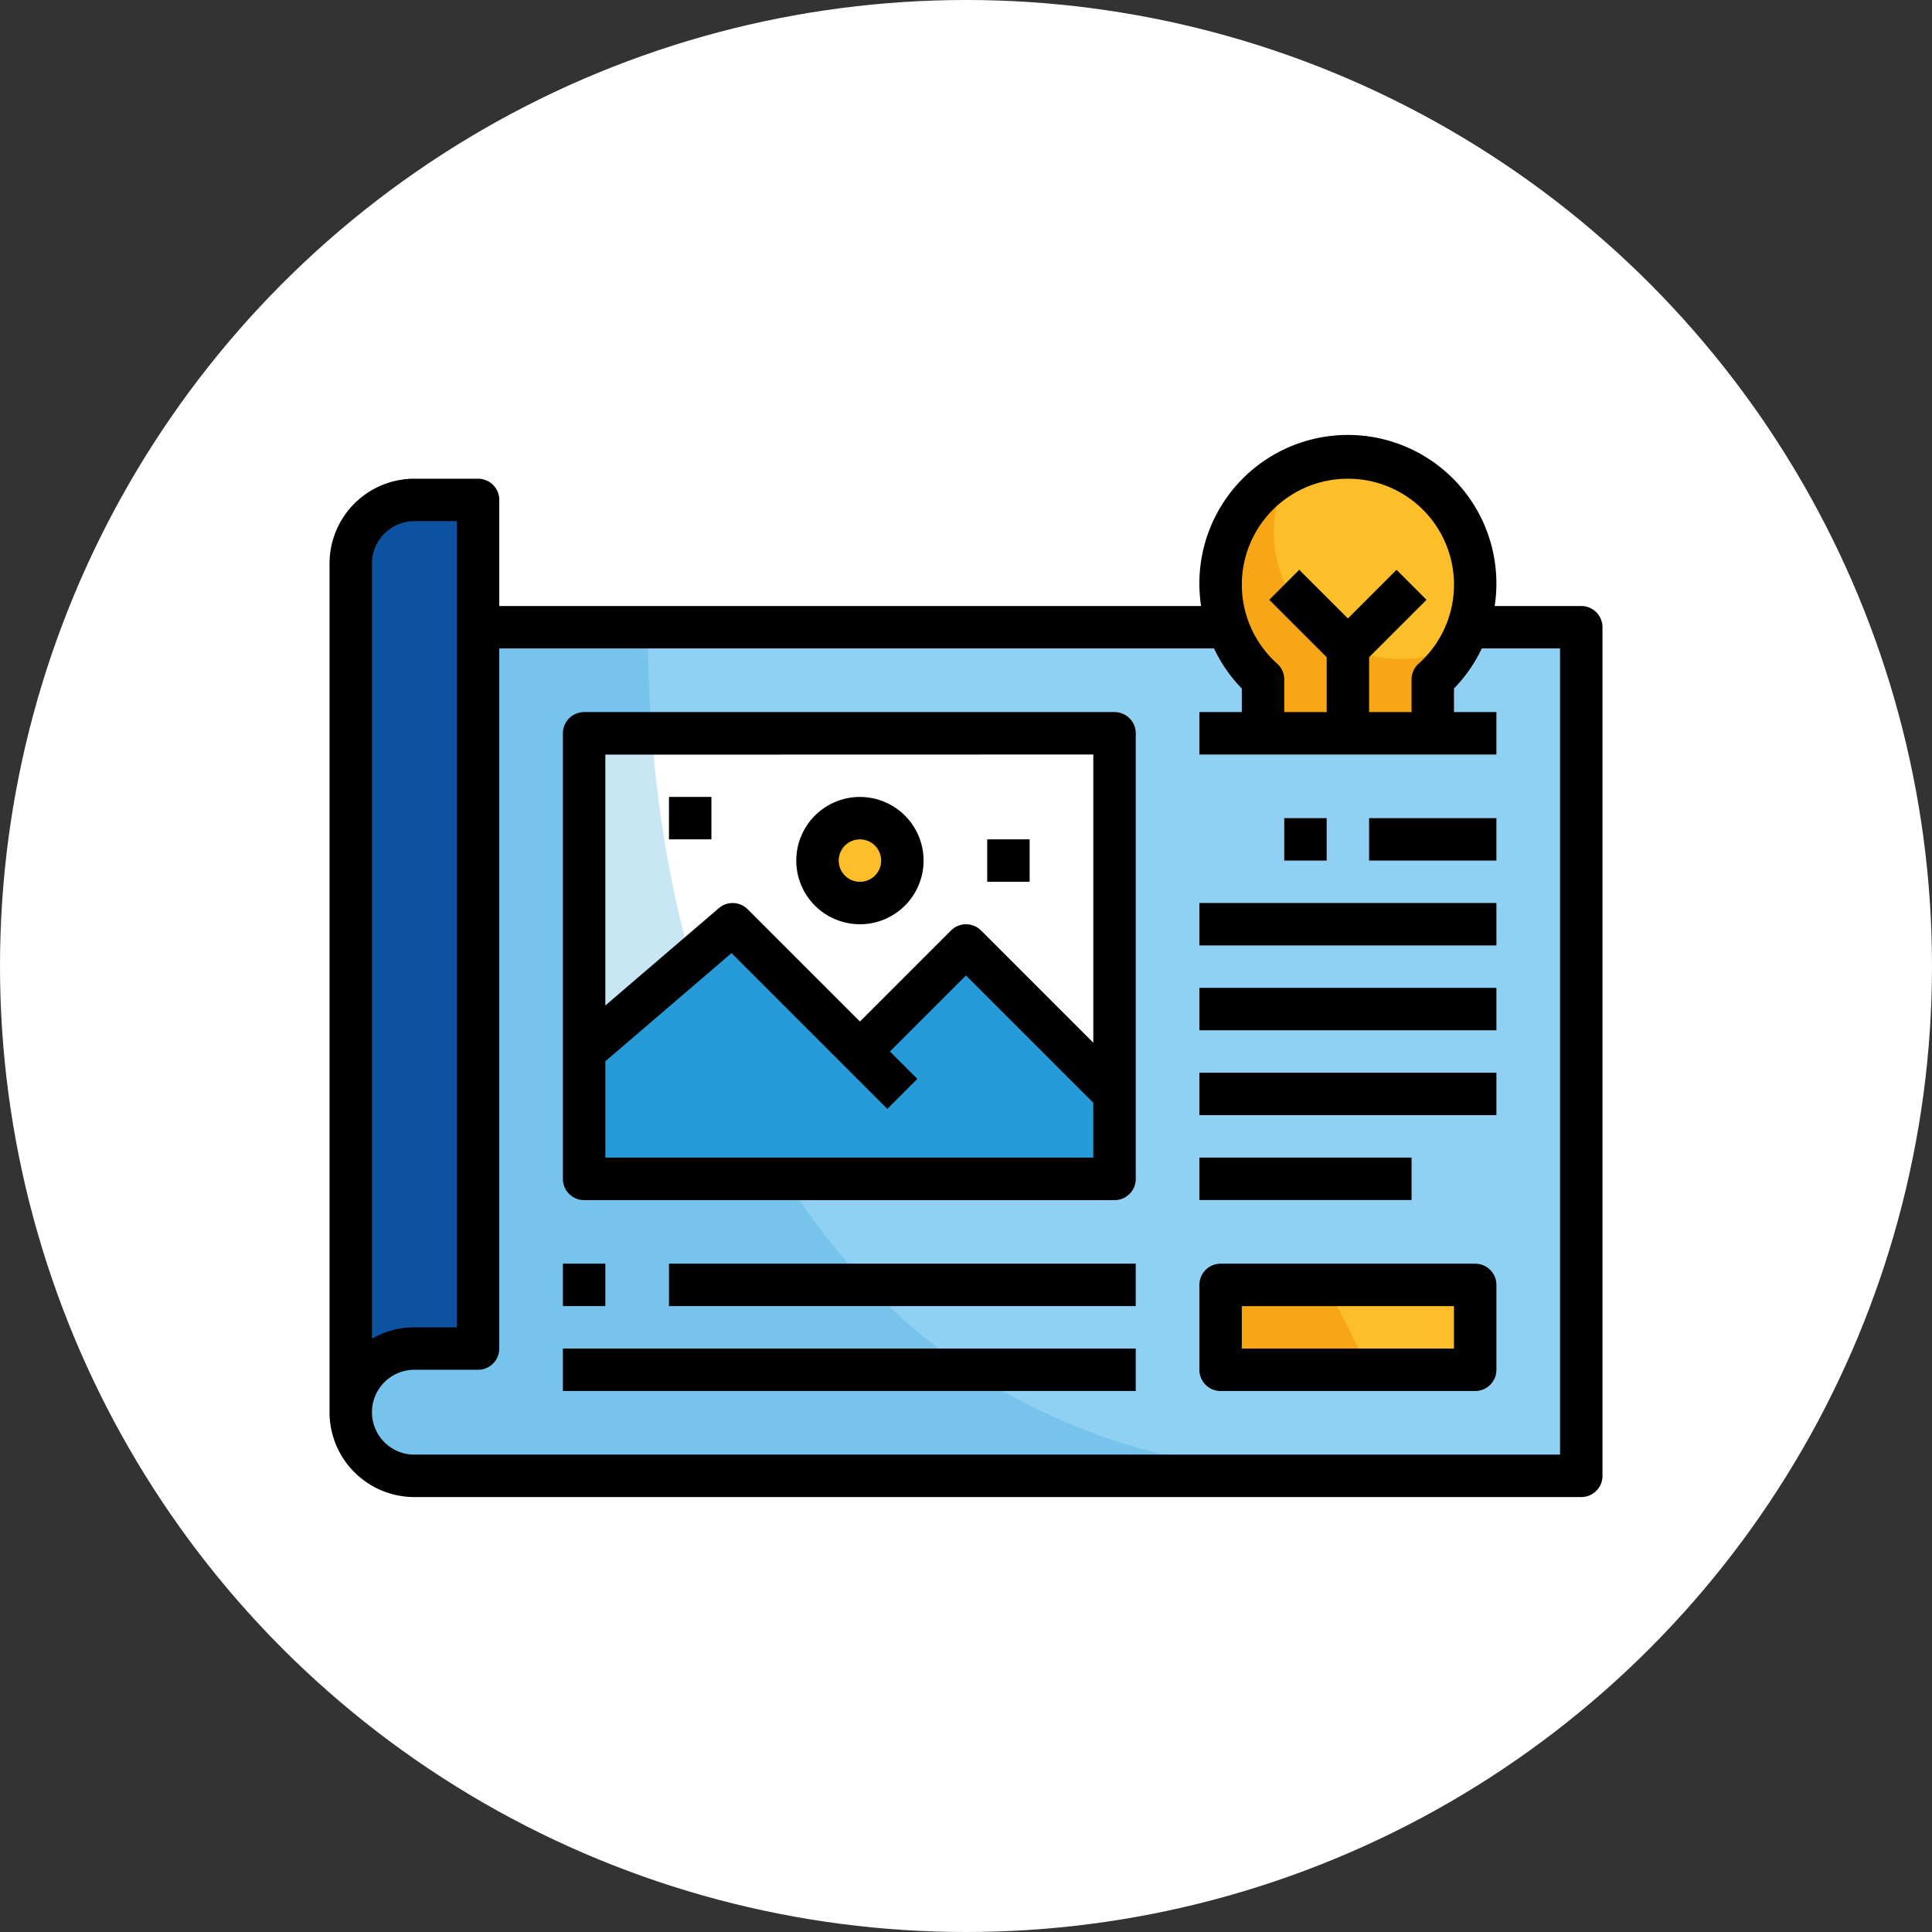 <svg xmlns="http://www.w3.org/2000/svg" width="124" height="124" viewBox="0 0 124 124">
  <rect x="0" y="0" width="124" height="124" fill="#333333" stroke="none"/>
  <g id="Grupo_54216" data-name="Grupo 54216" transform="translate(-601.41 -183.41)">
    <circle id="Elipse_4088" data-name="Elipse 4088" cx="62" cy="62" r="62" transform="translate(601.41 183.41)" fill="#fff"/>
    <g id="diseno-grafico" transform="translate(622.56 211.325)">
      <path id="Trazado_100782" data-name="Trazado 100782" d="M16.7,119.736H87.51V174.2H12.618a4.085,4.085,0,0,1-4.085-4.085h0a4.085,4.085,0,0,1,4.085-4.085H16.7Z" transform="translate(-7.171 -107.395)" fill="#90d1f3"/>
      <path id="Trazado_100783" data-name="Trazado 100783" d="M111.932,174.658l8.17,8.17,6.808-6.808,9.532,9.532V162.4H102.4v20.425Z" transform="translate(-86.06 -143.253)" fill="#fff"/>
      <path id="Trazado_100784" data-name="Trazado 100784" d="M102.4,247.373l9.532-8.17,8.17,8.17,6.808-6.808,9.532,9.532v5.447H102.4Z" transform="translate(-86.06 -207.798)" fill="#269bd8"/>
      <g id="Grupo_54066" data-name="Grupo 54066" transform="translate(31.319 24.595)">
        <rect id="Rectángulo_5473" data-name="Rectángulo 5473" width="16.34" height="5.447" transform="translate(25.872 29.957)" fill="#fcbf29"/>
        <circle id="Elipse_4093" data-name="Elipse 4093" cx="2.723" cy="2.723" r="2.723" transform="translate(0 0)" fill="#fcbf29"/>
      </g>
      <g id="Grupo_54067" data-name="Grupo 54067" transform="translate(1.362 12.341)" opacity="0.25">
        <path id="Trazado_100785" data-name="Trazado 100785" d="M8.533,170.118V119.736H27.6c0,30.081,14.3,54.467,44.935,54.467H12.618A4.085,4.085,0,0,1,8.533,170.118Z" transform="translate(-8.533 -119.736)" fill="#269bd8"/>
      </g>
      <path id="Trazado_100786" data-name="Trazado 100786" d="M8.533,127.088h0A4.085,4.085,0,0,1,12.618,123H16.7V68.536H12.618a4.085,4.085,0,0,0-4.085,4.085Z" transform="translate(-7.171 -64.365)" fill="#0d529e"/>
      <g id="Grupo_54068" data-name="Grupo 54068" transform="translate(57.191 54.553)" opacity="0.5">
        <path id="Trazado_100787" data-name="Trazado 100787" d="M367.932,389.716H358.4v-5.447h6.808Z" transform="translate(-358.4 -384.269)" fill="#f28d01"/>
      </g>
      <path id="Trazado_100788" data-name="Trazado 100788" d="M372.017,69.108V65.653a8.17,8.17,0,1,0-11.536-.643,7.926,7.926,0,0,0,.643.643v3.455Z" transform="translate(-301.21 -49.958)" fill="#fcbf29"/>
      <g id="Grupo_54069" data-name="Grupo 54069" transform="translate(57.194 2.401)" opacity="0.5">
        <path id="Trazado_100789" data-name="Trazado 100789" d="M369.99,69.425a8.171,8.171,0,0,1-7.217-11.983,8.157,8.157,0,0,0-1.634,13.294v3.455h10.894V70.736a8.255,8.255,0,0,0,1.757-2.251A8.121,8.121,0,0,1,369.99,69.425Z" transform="translate(-358.418 -57.442)" fill="#f28d01"/>
      </g>
      <path id="Trazado_100790" data-name="Trazado 100790" d="M80.339,53.377H74.782a9.532,9.532,0,1,0-18.843,0H10.894V46.568a1.362,1.362,0,0,0-1.362-1.362H5.447A5.447,5.447,0,0,0,0,50.653V105.12a5.447,5.447,0,0,0,5.447,5.447H80.339a1.362,1.362,0,0,0,1.362-1.362V54.738A1.362,1.362,0,0,0,80.339,53.377Zm-14.979-8.17A6.8,6.8,0,0,1,69.9,57.079a1.36,1.36,0,0,0-.454,1.013v2.093H66.722V56.664l3.686-3.686-1.925-1.925-3.122,3.122-3.122-3.122-1.925,1.925L64,56.664v3.521H61.276V58.092a1.364,1.364,0,0,0-.452-1.013,6.8,6.8,0,0,1,4.537-11.872ZM2.723,50.653A2.723,2.723,0,0,1,5.447,47.93H8.17V99.674H5.447a5.4,5.4,0,0,0-2.723.731V50.653Zm76.254,57.191H5.447a2.723,2.723,0,1,1,0-5.447H9.532a1.362,1.362,0,0,0,1.362-1.362V56.1H56.768a9.491,9.491,0,0,0,1.784,2.572v1.513H55.829v2.723H74.892V60.185H72.169V58.672A9.552,9.552,0,0,0,73.954,56.1h5.023v51.744Z" transform="translate(0 -42.397)"/>
      <path id="Trazado_100791" data-name="Trazado 100791" d="M129.271,153.869H95.229a1.362,1.362,0,0,0-1.362,1.362v28.6a1.362,1.362,0,0,0,1.362,1.362h34.042a1.362,1.362,0,0,0,1.362-1.362v-28.6A1.362,1.362,0,0,0,129.271,153.869Zm-1.362,2.723v18.5l-7.207-7.207a1.363,1.363,0,0,0-1.925,0l-5.846,5.846-7.207-7.207a1.361,1.361,0,0,0-1.849-.071L96.59,172.7v-16.1ZM96.59,182.464v-6.182l8.1-6.945,10,10,1.925-1.925-1.761-1.758,4.883-4.883,8.17,8.17v3.521H96.59Z" transform="translate(-78.888 -136.081)"/>
      <rect id="Rectángulo_5474" data-name="Rectángulo 5474" width="2.723" height="2.723" transform="translate(61.276 24.595)"/>
      <rect id="Rectángulo_5475" data-name="Rectángulo 5475" width="8.17" height="2.723" transform="translate(66.722 24.595)"/>
      <rect id="Rectángulo_5476" data-name="Rectángulo 5476" width="19.064" height="2.723" transform="translate(55.829 30.042)"/>
      <rect id="Rectángulo_5477" data-name="Rectángulo 5477" width="19.064" height="2.723" transform="translate(55.829 35.488)"/>
      <rect id="Rectángulo_5478" data-name="Rectángulo 5478" width="19.064" height="2.723" transform="translate(55.829 40.935)"/>
      <rect id="Rectángulo_5479" data-name="Rectángulo 5479" width="13.617" height="2.723" transform="translate(55.829 46.382)"/>
      <rect id="Rectángulo_5480" data-name="Rectángulo 5480" width="29.957" height="2.723" transform="translate(21.787 53.19)"/>
      <rect id="Rectángulo_5481" data-name="Rectángulo 5481" width="36.765" height="2.723" transform="translate(14.979 58.637)"/>
      <path id="Trazado_100792" data-name="Trazado 100792" d="M191.818,196.173a4.085,4.085,0,1,0-4.085-4.085A4.085,4.085,0,0,0,191.818,196.173Zm0-5.447a1.362,1.362,0,1,1-1.362,1.362A1.362,1.362,0,0,1,191.818,190.726Z" transform="translate(-157.776 -164.768)"/>
      <rect id="Rectángulo_5482" data-name="Rectángulo 5482" width="2.723" height="2.723" transform="translate(21.787 23.233)"/>
      <rect id="Rectángulo_5483" data-name="Rectángulo 5483" width="2.723" height="2.723" transform="translate(42.212 25.957)"/>
      <rect id="Rectángulo_5484" data-name="Rectángulo 5484" width="2.723" height="2.723" transform="translate(14.979 53.19)"/>
      <path id="Trazado_100793" data-name="Trazado 100793" d="M367.569,375.736h-16.34a1.362,1.362,0,0,0-1.362,1.362v5.447a1.362,1.362,0,0,0,1.362,1.362h16.34a1.362,1.362,0,0,0,1.362-1.362V377.1A1.362,1.362,0,0,0,367.569,375.736Zm-1.362,5.447H352.59v-2.723h13.617Z" transform="translate(-294.038 -322.544)"/>
    </g>
  </g>
</svg>
